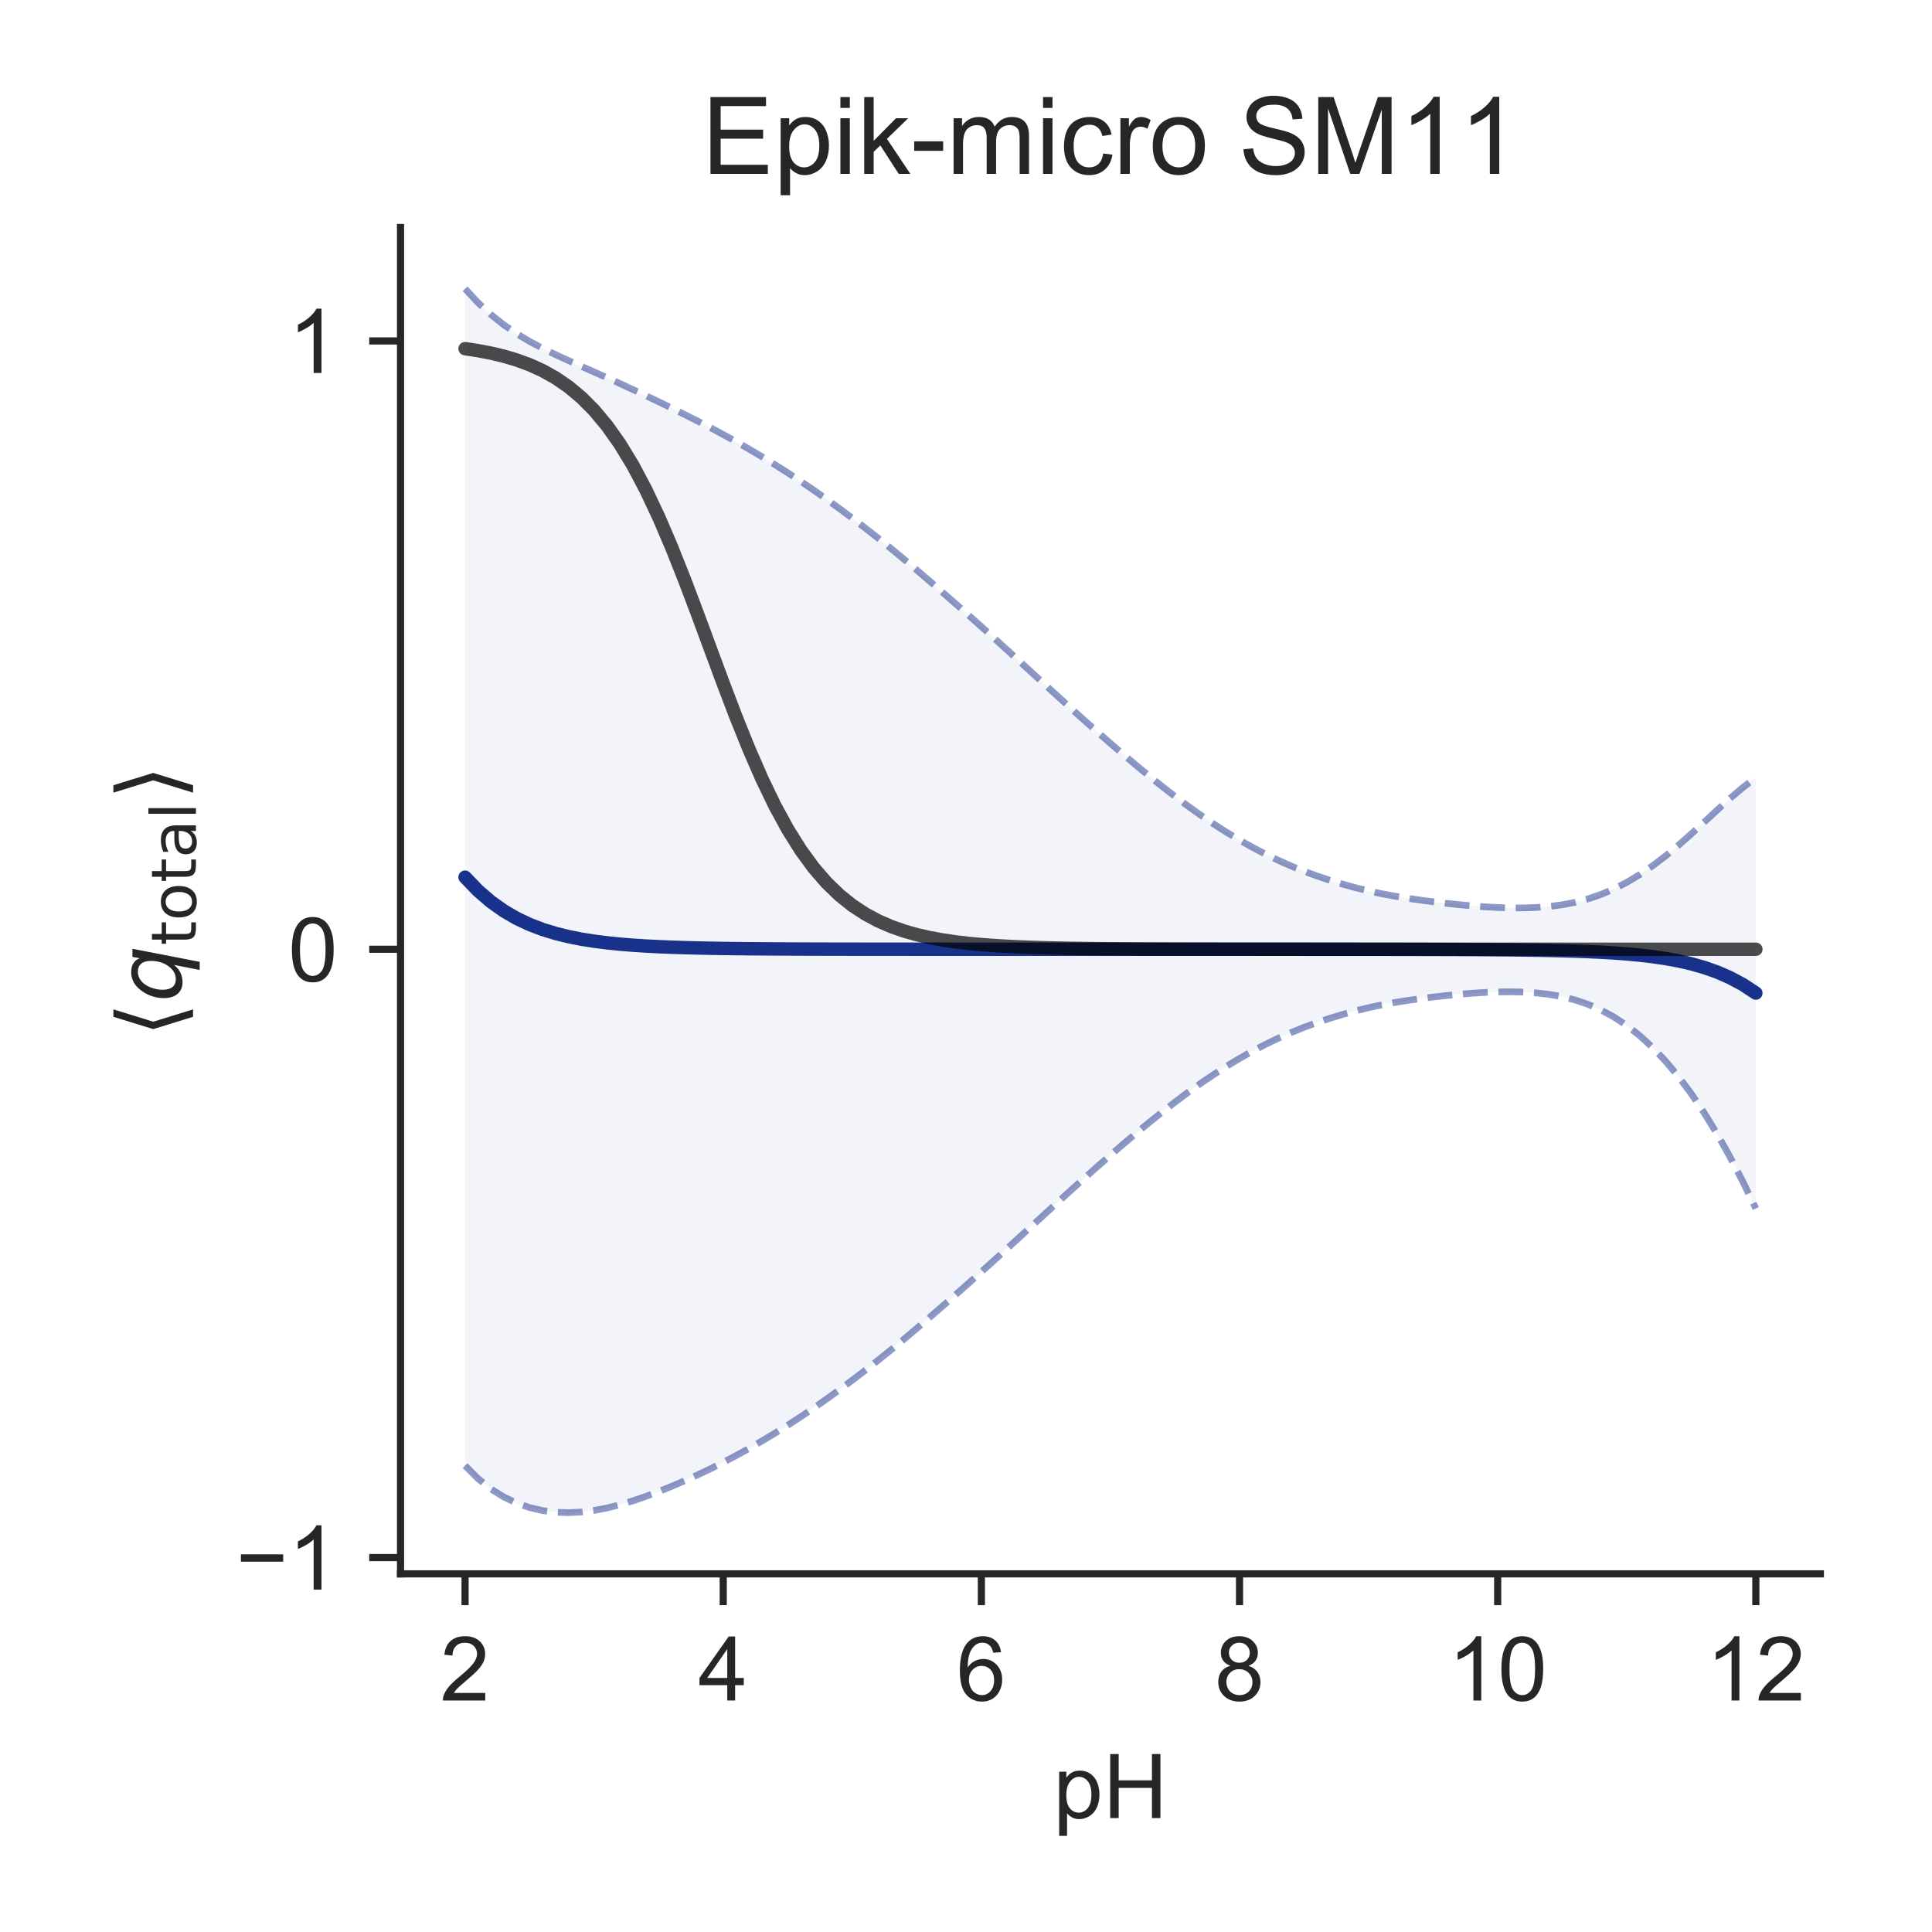 <?xml version="1.0" encoding="utf-8" standalone="no"?>
<!DOCTYPE svg PUBLIC "-//W3C//DTD SVG 1.1//EN"
  "http://www.w3.org/Graphics/SVG/1.1/DTD/svg11.dtd">
<!-- Created with matplotlib (http://matplotlib.org/) -->
<svg height="216pt" version="1.1" viewBox="0 0 216 216" width="216pt" xmlns="http://www.w3.org/2000/svg" xmlns:xlink="http://www.w3.org/1999/xlink">
 <defs>
  <style type="text/css">
*{stroke-linecap:butt;stroke-linejoin:round;}
  </style>
 </defs>
 <g id="figure_1">
  <g id="patch_1">
   <path d="M 0 216 
L 216 216 
L 216 0 
L 0 0 
z
" style="fill:#ffffff;"/>
  </g>
  <g id="axes_1">
   <g id="patch_2">
    <path d="M 44.78 175.96 
L 203.52 175.96 
L 203.52 25.44 
L 44.78 25.44 
z
" style="fill:#ffffff;"/>
   </g>
   <g id="matplotlib.axis_1">
    <g id="xtick_1">
     <g id="line2d_1">
      <defs>
       <path d="M 0 0 
L 0 3.5 
" id="m6c008191be" style="stroke:#262626;stroke-width:0.8;"/>
      </defs>
      <g>
       <use style="fill:#262626;stroke:#262626;stroke-width:0.8;" x="51.995" xlink:href="#m6c008191be" y="175.96"/>
      </g>
     </g>
     <g id="text_1">
      <!-- 2 -->
      <defs>
       <path d="M 50.344 8.453 
L 50.344 0 
L 3.031 0 
Q 2.938 3.172 4.047 6.109 
Q 5.859 10.938 9.828 15.625 
Q 13.812 20.312 21.344 26.469 
Q 33.016 36.031 37.109 41.625 
Q 41.219 47.219 41.219 52.203 
Q 41.219 57.422 37.469 61 
Q 33.734 64.594 27.734 64.594 
Q 21.391 64.594 17.578 60.781 
Q 13.766 56.984 13.719 50.25 
L 4.688 51.172 
Q 5.609 61.281 11.656 66.578 
Q 17.719 71.875 27.938 71.875 
Q 38.234 71.875 44.234 66.156 
Q 50.25 60.453 50.25 52 
Q 50.25 47.703 48.484 43.547 
Q 46.734 39.406 42.656 34.812 
Q 38.578 30.219 29.109 22.219 
Q 21.188 15.578 18.938 13.203 
Q 16.703 10.844 15.234 8.453 
z
" id="ArialMT-32"/>
      </defs>
      <g style="fill:#262626;" transform="translate(49.215 190.118)scale(0.1 -0.1)">
       <use xlink:href="#ArialMT-32"/>
      </g>
     </g>
    </g>
    <g id="xtick_2">
     <g id="line2d_2">
      <g>
       <use style="fill:#262626;stroke:#262626;stroke-width:0.8;" x="80.857" xlink:href="#m6c008191be" y="175.96"/>
      </g>
     </g>
     <g id="text_2">
      <!-- 4 -->
      <defs>
       <path d="M 32.328 0 
L 32.328 17.141 
L 1.266 17.141 
L 1.266 25.203 
L 33.938 71.578 
L 41.109 71.578 
L 41.109 25.203 
L 50.781 25.203 
L 50.781 17.141 
L 41.109 17.141 
L 41.109 0 
z
M 32.328 25.203 
L 32.328 57.469 
L 9.906 25.203 
z
" id="ArialMT-34"/>
      </defs>
      <g style="fill:#262626;" transform="translate(78.077 190.118)scale(0.1 -0.1)">
       <use xlink:href="#ArialMT-34"/>
      </g>
     </g>
    </g>
    <g id="xtick_3">
     <g id="line2d_3">
      <g>
       <use style="fill:#262626;stroke:#262626;stroke-width:0.8;" x="109.719" xlink:href="#m6c008191be" y="175.96"/>
      </g>
     </g>
     <g id="text_3">
      <!-- 6 -->
      <defs>
       <path d="M 49.75 54.047 
L 41.016 53.375 
Q 39.844 58.547 37.703 60.891 
Q 34.125 64.656 28.906 64.656 
Q 24.703 64.656 21.531 62.312 
Q 17.391 59.281 14.984 53.469 
Q 12.594 47.656 12.5 36.922 
Q 15.672 41.75 20.266 44.094 
Q 24.859 46.438 29.891 46.438 
Q 38.672 46.438 44.844 39.969 
Q 51.031 33.5 51.031 23.25 
Q 51.031 16.5 48.125 10.719 
Q 45.219 4.938 40.141 1.859 
Q 35.062 -1.219 28.609 -1.219 
Q 17.625 -1.219 10.688 6.859 
Q 3.766 14.938 3.766 33.5 
Q 3.766 54.25 11.422 63.672 
Q 18.109 71.875 29.438 71.875 
Q 37.891 71.875 43.281 67.141 
Q 48.688 62.406 49.75 54.047 
z
M 13.875 23.188 
Q 13.875 18.656 15.797 14.5 
Q 17.719 10.359 21.188 8.172 
Q 24.656 6 28.469 6 
Q 34.031 6 38.031 10.484 
Q 42.047 14.984 42.047 22.703 
Q 42.047 30.125 38.078 34.391 
Q 34.125 38.672 28.125 38.672 
Q 22.172 38.672 18.016 34.391 
Q 13.875 30.125 13.875 23.188 
z
" id="ArialMT-36"/>
      </defs>
      <g style="fill:#262626;" transform="translate(106.939 190.118)scale(0.1 -0.1)">
       <use xlink:href="#ArialMT-36"/>
      </g>
     </g>
    </g>
    <g id="xtick_4">
     <g id="line2d_4">
      <g>
       <use style="fill:#262626;stroke:#262626;stroke-width:0.8;" x="138.581" xlink:href="#m6c008191be" y="175.96"/>
      </g>
     </g>
     <g id="text_4">
      <!-- 8 -->
      <defs>
       <path d="M 17.672 38.812 
Q 12.203 40.828 9.562 44.531 
Q 6.938 48.25 6.938 53.422 
Q 6.938 61.234 12.547 66.547 
Q 18.172 71.875 27.484 71.875 
Q 36.859 71.875 42.578 66.422 
Q 48.297 60.984 48.297 53.172 
Q 48.297 48.188 45.672 44.5 
Q 43.062 40.828 37.75 38.812 
Q 44.344 36.672 47.781 31.875 
Q 51.219 27.094 51.219 20.453 
Q 51.219 11.281 44.719 5.031 
Q 38.234 -1.219 27.641 -1.219 
Q 17.047 -1.219 10.547 5.047 
Q 4.047 11.328 4.047 20.703 
Q 4.047 27.688 7.594 32.391 
Q 11.141 37.109 17.672 38.812 
z
M 15.922 53.719 
Q 15.922 48.641 19.188 45.406 
Q 22.469 42.188 27.688 42.188 
Q 32.766 42.188 36.016 45.375 
Q 39.266 48.578 39.266 53.219 
Q 39.266 58.062 35.906 61.359 
Q 32.562 64.656 27.594 64.656 
Q 22.562 64.656 19.234 61.422 
Q 15.922 58.203 15.922 53.719 
z
M 13.094 20.656 
Q 13.094 16.891 14.875 13.375 
Q 16.656 9.859 20.172 7.922 
Q 23.688 6 27.734 6 
Q 34.031 6 38.125 10.047 
Q 42.234 14.109 42.234 20.359 
Q 42.234 26.703 38.016 30.859 
Q 33.797 35.016 27.438 35.016 
Q 21.234 35.016 17.156 30.906 
Q 13.094 26.812 13.094 20.656 
z
" id="ArialMT-38"/>
      </defs>
      <g style="fill:#262626;" transform="translate(135.8 190.118)scale(0.1 -0.1)">
       <use xlink:href="#ArialMT-38"/>
      </g>
     </g>
    </g>
    <g id="xtick_5">
     <g id="line2d_5">
      <g>
       <use style="fill:#262626;stroke:#262626;stroke-width:0.8;" x="167.443" xlink:href="#m6c008191be" y="175.96"/>
      </g>
     </g>
     <g id="text_5">
      <!-- 10 -->
      <defs>
       <path d="M 37.25 0 
L 28.469 0 
L 28.469 56 
Q 25.297 52.984 20.141 49.953 
Q 14.984 46.922 10.891 45.406 
L 10.891 53.906 
Q 18.266 57.375 23.781 62.297 
Q 29.297 67.234 31.594 71.875 
L 37.25 71.875 
z
" id="ArialMT-31"/>
       <path d="M 4.156 35.297 
Q 4.156 48 6.766 55.734 
Q 9.375 63.484 14.516 67.672 
Q 19.672 71.875 27.484 71.875 
Q 33.25 71.875 37.594 69.547 
Q 41.938 67.234 44.766 62.859 
Q 47.609 58.5 49.219 52.219 
Q 50.828 45.953 50.828 35.297 
Q 50.828 22.703 48.234 14.969 
Q 45.656 7.234 40.5 3 
Q 35.359 -1.219 27.484 -1.219 
Q 17.141 -1.219 11.234 6.203 
Q 4.156 15.141 4.156 35.297 
z
M 13.188 35.297 
Q 13.188 17.672 17.312 11.828 
Q 21.438 6 27.484 6 
Q 33.547 6 37.672 11.859 
Q 41.797 17.719 41.797 35.297 
Q 41.797 52.984 37.672 58.781 
Q 33.547 64.594 27.391 64.594 
Q 21.344 64.594 17.719 59.469 
Q 13.188 52.938 13.188 35.297 
z
" id="ArialMT-30"/>
      </defs>
      <g style="fill:#262626;" transform="translate(161.882 190.118)scale(0.1 -0.1)">
       <use xlink:href="#ArialMT-31"/>
       <use x="55.615" xlink:href="#ArialMT-30"/>
      </g>
     </g>
    </g>
    <g id="xtick_6">
     <g id="line2d_6">
      <g>
       <use style="fill:#262626;stroke:#262626;stroke-width:0.8;" x="196.305" xlink:href="#m6c008191be" y="175.96"/>
      </g>
     </g>
     <g id="text_6">
      <!-- 12 -->
      <g style="fill:#262626;" transform="translate(190.744 190.118)scale(0.1 -0.1)">
       <use xlink:href="#ArialMT-31"/>
       <use x="55.615" xlink:href="#ArialMT-32"/>
      </g>
     </g>
    </g>
    <g id="text_7">
     <!-- pH -->
     <defs>
      <path d="M 6.594 -19.875 
L 6.594 51.859 
L 14.594 51.859 
L 14.594 45.125 
Q 17.438 49.078 21 51.047 
Q 24.562 53.031 29.641 53.031 
Q 36.281 53.031 41.359 49.609 
Q 46.438 46.188 49.016 39.953 
Q 51.609 33.734 51.609 26.312 
Q 51.609 18.359 48.75 11.984 
Q 45.906 5.609 40.453 2.219 
Q 35.016 -1.172 29 -1.172 
Q 24.609 -1.172 21.109 0.688 
Q 17.625 2.547 15.375 5.375 
L 15.375 -19.875 
z
M 14.547 25.641 
Q 14.547 15.625 18.594 10.844 
Q 22.656 6.062 28.422 6.062 
Q 34.281 6.062 38.453 11.016 
Q 42.625 15.969 42.625 26.375 
Q 42.625 36.281 38.547 41.203 
Q 34.469 46.141 28.812 46.141 
Q 23.188 46.141 18.859 40.891 
Q 14.547 35.641 14.547 25.641 
z
" id="ArialMT-70"/>
      <path d="M 8.016 0 
L 8.016 71.578 
L 17.484 71.578 
L 17.484 42.188 
L 54.688 42.188 
L 54.688 71.578 
L 64.156 71.578 
L 64.156 0 
L 54.688 0 
L 54.688 33.734 
L 17.484 33.734 
L 17.484 0 
z
" id="ArialMT-48"/>
     </defs>
     <g style="fill:#262626;" transform="translate(117.759 203.263)scale(0.1 -0.1)">
      <use xlink:href="#ArialMT-70"/>
      <use x="55.615" xlink:href="#ArialMT-48"/>
     </g>
    </g>
   </g>
   <g id="matplotlib.axis_2">
    <g id="ytick_1">
     <g id="line2d_7">
      <defs>
       <path d="M 0 0 
L -3.5 0 
" id="mae4eac2dbb" style="stroke:#262626;stroke-width:0.8;"/>
      </defs>
      <g>
       <use style="fill:#262626;stroke:#262626;stroke-width:0.8;" x="44.78" xlink:href="#mae4eac2dbb" y="174.14"/>
      </g>
     </g>
     <g id="text_8">
      <!-- −1 -->
      <defs>
       <path d="M 52.828 31.203 
L 5.562 31.203 
L 5.562 39.406 
L 52.828 39.406 
z
" id="ArialMT-2212"/>
      </defs>
      <g style="fill:#262626;" transform="translate(26.378 177.718)scale(0.1 -0.1)">
       <use xlink:href="#ArialMT-2212"/>
       <use x="58.398" xlink:href="#ArialMT-31"/>
      </g>
     </g>
    </g>
    <g id="ytick_2">
     <g id="line2d_8">
      <g>
       <use style="fill:#262626;stroke:#262626;stroke-width:0.8;" x="44.78" xlink:href="#mae4eac2dbb" y="106.128"/>
      </g>
     </g>
     <g id="text_9">
      <!-- 0 -->
      <g style="fill:#262626;" transform="translate(32.219 109.707)scale(0.1 -0.1)">
       <use xlink:href="#ArialMT-30"/>
      </g>
     </g>
    </g>
    <g id="ytick_3">
     <g id="line2d_9">
      <g>
       <use style="fill:#262626;stroke:#262626;stroke-width:0.8;" x="44.78" xlink:href="#mae4eac2dbb" y="38.116"/>
      </g>
     </g>
     <g id="text_10">
      <!-- 1 -->
      <g style="fill:#262626;" transform="translate(32.219 41.695)scale(0.1 -0.1)">
       <use xlink:href="#ArialMT-31"/>
      </g>
     </g>
    </g>
    <g id="text_11">
     <!-- $\langle q_\mathsf{total} \rangle$ -->
     <defs>
      <path d="M 8.938 31.344 
L 22.703 75.875 
L 31 75.875 
L 17.234 31.344 
L 31 -13.188 
L 22.703 -13.188 
z
" id="DejaVuSans-27e8"/>
      <path d="M 41.703 8.203 
Q 38.094 3.469 33.172 1.016 
Q 28.266 -1.422 22.312 -1.422 
Q 14.016 -1.422 9.297 4.172 
Q 4.594 9.766 4.594 19.578 
Q 4.594 27.484 7.5 34.859 
Q 10.406 42.234 15.828 48.094 
Q 19.344 51.906 23.906 53.953 
Q 28.469 56 33.5 56 
Q 39.547 56 43.453 53.609 
Q 47.359 51.219 49.125 46.391 
L 50.688 54.594 
L 59.719 54.594 
L 45.125 -20.609 
L 36.078 -20.609 
z
M 13.922 20.906 
Q 13.922 13.672 16.938 9.891 
Q 19.969 6.109 25.688 6.109 
Q 34.188 6.109 40.188 14.234 
Q 46.188 22.359 46.188 33.984 
Q 46.188 41.016 43.078 44.75 
Q 39.984 48.484 34.188 48.484 
Q 29.938 48.484 26.312 46.5 
Q 22.703 44.531 20.016 40.719 
Q 17.188 36.719 15.547 31.344 
Q 13.922 25.984 13.922 20.906 
z
" id="DejaVuSans-Oblique-71"/>
      <path d="M 18.312 70.219 
L 18.312 54.688 
L 36.812 54.688 
L 36.812 47.703 
L 18.312 47.703 
L 18.312 18.016 
Q 18.312 11.328 20.141 9.422 
Q 21.969 7.516 27.594 7.516 
L 36.812 7.516 
L 36.812 0 
L 27.594 0 
Q 17.188 0 13.234 3.875 
Q 9.281 7.766 9.281 18.016 
L 9.281 47.703 
L 2.688 47.703 
L 2.688 54.688 
L 9.281 54.688 
L 9.281 70.219 
z
" id="DejaVuSans-74"/>
      <path d="M 30.609 48.391 
Q 23.391 48.391 19.188 42.75 
Q 14.984 37.109 14.984 27.297 
Q 14.984 17.484 19.156 11.844 
Q 23.344 6.203 30.609 6.203 
Q 37.797 6.203 41.984 11.859 
Q 46.188 17.531 46.188 27.297 
Q 46.188 37.016 41.984 42.703 
Q 37.797 48.391 30.609 48.391 
z
M 30.609 56 
Q 42.328 56 49.016 48.375 
Q 55.719 40.766 55.719 27.297 
Q 55.719 13.875 49.016 6.219 
Q 42.328 -1.422 30.609 -1.422 
Q 18.844 -1.422 12.172 6.219 
Q 5.516 13.875 5.516 27.297 
Q 5.516 40.766 12.172 48.375 
Q 18.844 56 30.609 56 
z
" id="DejaVuSans-6f"/>
      <path d="M 34.281 27.484 
Q 23.391 27.484 19.188 25 
Q 14.984 22.516 14.984 16.5 
Q 14.984 11.719 18.141 8.906 
Q 21.297 6.109 26.703 6.109 
Q 34.188 6.109 38.703 11.406 
Q 43.219 16.703 43.219 25.484 
L 43.219 27.484 
z
M 52.203 31.203 
L 52.203 0 
L 43.219 0 
L 43.219 8.297 
Q 40.141 3.328 35.547 0.953 
Q 30.953 -1.422 24.312 -1.422 
Q 15.922 -1.422 10.953 3.297 
Q 6 8.016 6 15.922 
Q 6 25.141 12.172 29.828 
Q 18.359 34.516 30.609 34.516 
L 43.219 34.516 
L 43.219 35.406 
Q 43.219 41.609 39.141 45 
Q 35.062 48.391 27.688 48.391 
Q 23 48.391 18.547 47.266 
Q 14.109 46.141 10.016 43.891 
L 10.016 52.203 
Q 14.938 54.109 19.578 55.047 
Q 24.219 56 28.609 56 
Q 40.484 56 46.344 49.844 
Q 52.203 43.703 52.203 31.203 
z
" id="DejaVuSans-61"/>
      <path d="M 9.422 75.984 
L 18.406 75.984 
L 18.406 0 
L 9.422 0 
z
" id="DejaVuSans-6c"/>
      <path d="M 30.078 31.344 
L 16.312 -13.188 
L 8.016 -13.188 
L 21.781 31.344 
L 8.016 75.875 
L 16.312 75.875 
z
" id="DejaVuSans-27e9"/>
     </defs>
     <g style="fill:#262626;" transform="translate(20.278 115.95)rotate(-90)scale(0.1 -0.1)">
      <use transform="translate(0 0.125)" xlink:href="#DejaVuSans-27e8"/>
      <use transform="translate(39.014 0.125)" xlink:href="#DejaVuSans-Oblique-71"/>
      <use transform="translate(102.49 -16.281)scale(0.7)" xlink:href="#DejaVuSans-74"/>
      <use transform="translate(129.937 -16.281)scale(0.7)" xlink:href="#DejaVuSans-6f"/>
      <use transform="translate(172.764 -16.281)scale(0.7)" xlink:href="#DejaVuSans-74"/>
      <use transform="translate(200.21 -16.281)scale(0.7)" xlink:href="#DejaVuSans-61"/>
      <use transform="translate(243.105 -16.281)scale(0.7)" xlink:href="#DejaVuSans-6c"/>
      <use transform="translate(265.288 0.125)" xlink:href="#DejaVuSans-27e9"/>
     </g>
    </g>
   </g>
   <g id="PolyCollection_1">
    <defs>
     <path d="M 51.995 -183.718 
L 51.995 -52.141 
L 53.439 -50.693 
L 54.882 -49.538 
L 56.325 -48.636 
L 57.768 -47.95 
L 59.211 -47.451 
L 60.654 -47.117 
L 62.097 -46.932 
L 63.54 -46.882 
L 64.983 -46.953 
L 66.426 -47.133 
L 67.869 -47.409 
L 69.313 -47.771 
L 70.756 -48.205 
L 72.199 -48.698 
L 73.642 -49.241 
L 75.085 -49.824 
L 76.528 -50.443 
L 77.971 -51.096 
L 79.414 -51.783 
L 80.857 -52.507 
L 82.3 -53.268 
L 83.743 -54.066 
L 85.187 -54.899 
L 86.63 -55.764 
L 88.073 -56.663 
L 89.516 -57.599 
L 90.959 -58.572 
L 92.402 -59.581 
L 93.845 -60.623 
L 95.288 -61.694 
L 96.731 -62.794 
L 98.174 -63.924 
L 99.617 -65.085 
L 101.061 -66.275 
L 102.504 -67.491 
L 103.947 -68.728 
L 105.39 -69.98 
L 106.833 -71.244 
L 108.276 -72.52 
L 109.719 -73.808 
L 111.162 -75.108 
L 112.605 -76.419 
L 114.048 -77.738 
L 115.491 -79.06 
L 116.935 -80.383 
L 118.378 -81.701 
L 119.821 -83.01 
L 121.264 -84.308 
L 122.707 -85.591 
L 124.15 -86.856 
L 125.593 -88.099 
L 127.036 -89.317 
L 128.479 -90.507 
L 129.922 -91.663 
L 131.365 -92.782 
L 132.809 -93.86 
L 134.252 -94.89 
L 135.695 -95.87 
L 137.138 -96.796 
L 138.581 -97.665 
L 140.024 -98.477 
L 141.467 -99.23 
L 142.91 -99.927 
L 144.353 -100.564 
L 145.796 -101.146 
L 147.239 -101.674 
L 148.683 -102.154 
L 150.126 -102.592 
L 151.569 -102.989 
L 153.012 -103.342 
L 154.455 -103.65 
L 155.898 -103.915 
L 157.341 -104.146 
L 158.784 -104.349 
L 160.227 -104.531 
L 161.67 -104.693 
L 163.113 -104.835 
L 164.557 -104.953 
L 166 -105.044 
L 167.443 -105.101 
L 168.886 -105.117 
L 170.329 -105.085 
L 171.772 -104.991 
L 173.215 -104.824 
L 174.658 -104.567 
L 176.101 -104.202 
L 177.544 -103.714 
L 178.987 -103.086 
L 180.431 -102.302 
L 181.874 -101.349 
L 183.317 -100.215 
L 184.76 -98.893 
L 186.203 -97.372 
L 187.646 -95.648 
L 189.089 -93.717 
L 190.532 -91.576 
L 191.975 -89.223 
L 193.418 -86.658 
L 194.861 -83.879 
L 196.305 -80.885 
L 196.305 -129.06 
L 196.305 -129.06 
L 194.861 -127.965 
L 193.418 -126.735 
L 191.975 -125.427 
L 190.532 -124.091 
L 189.089 -122.768 
L 187.646 -121.494 
L 186.203 -120.297 
L 184.76 -119.198 
L 183.317 -118.212 
L 181.874 -117.348 
L 180.431 -116.609 
L 178.987 -115.995 
L 177.544 -115.503 
L 176.101 -115.123 
L 174.658 -114.844 
L 173.215 -114.655 
L 171.772 -114.542 
L 170.329 -114.492 
L 168.886 -114.494 
L 167.443 -114.538 
L 166 -114.616 
L 164.557 -114.724 
L 163.113 -114.856 
L 161.67 -115.009 
L 160.227 -115.18 
L 158.784 -115.369 
L 157.341 -115.577 
L 155.898 -115.812 
L 154.455 -116.081 
L 153.012 -116.392 
L 151.569 -116.747 
L 150.126 -117.145 
L 148.683 -117.584 
L 147.239 -118.066 
L 145.796 -118.595 
L 144.353 -119.177 
L 142.91 -119.815 
L 141.467 -120.512 
L 140.024 -121.266 
L 138.581 -122.078 
L 137.138 -122.947 
L 135.695 -123.873 
L 134.252 -124.853 
L 132.809 -125.884 
L 131.365 -126.961 
L 129.922 -128.081 
L 128.479 -129.237 
L 127.036 -130.427 
L 125.593 -131.645 
L 124.15 -132.888 
L 122.707 -134.153 
L 121.264 -135.436 
L 119.821 -136.734 
L 118.378 -138.044 
L 116.935 -139.362 
L 115.491 -140.684 
L 114.048 -142.007 
L 112.605 -143.326 
L 111.162 -144.638 
L 109.719 -145.938 
L 108.276 -147.226 
L 106.833 -148.503 
L 105.39 -149.767 
L 103.947 -151.02 
L 102.504 -152.259 
L 101.061 -153.476 
L 99.617 -154.668 
L 98.174 -155.831 
L 96.731 -156.964 
L 95.288 -158.068 
L 93.845 -159.144 
L 92.402 -160.192 
L 90.959 -161.208 
L 89.516 -162.191 
L 88.073 -163.138 
L 86.63 -164.053 
L 85.187 -164.937 
L 83.743 -165.793 
L 82.3 -166.621 
L 80.857 -167.419 
L 79.414 -168.19 
L 77.971 -168.936 
L 76.528 -169.663 
L 75.085 -170.376 
L 73.642 -171.078 
L 72.199 -171.768 
L 70.756 -172.447 
L 69.313 -173.114 
L 67.869 -173.768 
L 66.426 -174.411 
L 64.983 -175.049 
L 63.54 -175.693 
L 62.097 -176.357 
L 60.654 -177.061 
L 59.211 -177.829 
L 57.768 -178.692 
L 56.325 -179.681 
L 54.882 -180.829 
L 53.439 -182.164 
L 51.995 -183.718 
z
" id="m569d8a4f42" style="stroke:#ffffff;stroke-opacity:0.05;"/>
    </defs>
    <g clip-path="url(#pcb98db9626)">
     <use style="fill:#001c7f;fill-opacity:0.05;stroke:#ffffff;stroke-opacity:0.05;" x="0" xlink:href="#m569d8a4f42" y="216"/>
    </g>
   </g>
   <g id="line2d_10">
    <path clip-path="url(#pcb98db9626)" d="M 51.995 98.071 
L 53.439 99.571 
L 54.882 100.816 
L 56.325 101.841 
L 57.768 102.679 
L 59.211 103.36 
L 60.654 103.911 
L 62.097 104.355 
L 63.54 104.713 
L 64.983 104.999 
L 66.426 105.228 
L 67.869 105.411 
L 69.313 105.557 
L 70.756 105.674 
L 72.199 105.767 
L 73.642 105.841 
L 75.085 105.9 
L 76.528 105.947 
L 77.971 105.984 
L 79.414 106.013 
L 80.857 106.037 
L 82.3 106.056 
L 83.743 106.071 
L 85.187 106.082 
L 86.63 106.092 
L 88.073 106.099 
L 89.516 106.105 
L 90.959 106.11 
L 92.402 106.114 
L 93.845 106.117 
L 95.288 106.119 
L 96.731 106.121 
L 98.174 106.122 
L 99.617 106.123 
L 101.061 106.124 
L 102.504 106.125 
L 103.947 106.126 
L 105.39 106.126 
L 106.833 106.127 
L 108.276 106.127 
L 109.719 106.127 
L 111.162 106.127 
L 112.605 106.127 
L 114.048 106.128 
L 115.491 106.128 
L 116.935 106.128 
L 118.378 106.128 
L 119.821 106.128 
L 121.264 106.128 
L 122.707 106.128 
L 124.15 106.128 
L 125.593 106.128 
L 127.036 106.128 
L 128.479 106.128 
L 129.922 106.128 
L 131.365 106.128 
L 132.809 106.128 
L 134.252 106.128 
L 135.695 106.128 
L 137.138 106.128 
L 138.581 106.129 
L 140.024 106.129 
L 141.467 106.129 
L 142.91 106.129 
L 144.353 106.129 
L 145.796 106.13 
L 147.239 106.13 
L 148.683 106.131 
L 150.126 106.131 
L 151.569 106.132 
L 153.012 106.133 
L 154.455 106.135 
L 155.898 106.136 
L 157.341 106.139 
L 158.784 106.141 
L 160.227 106.145 
L 161.67 106.149 
L 163.113 106.154 
L 164.557 106.161 
L 166 106.17 
L 167.443 106.181 
L 168.886 106.194 
L 170.329 106.212 
L 171.772 106.233 
L 173.215 106.26 
L 174.658 106.295 
L 176.101 106.338 
L 177.544 106.392 
L 178.987 106.459 
L 180.431 106.545 
L 181.874 106.652 
L 183.317 106.786 
L 184.76 106.955 
L 186.203 107.165 
L 187.646 107.429 
L 189.089 107.757 
L 190.532 108.167 
L 191.975 108.675 
L 193.418 109.304 
L 194.861 110.078 
L 196.305 111.027 
" style="fill:none;opacity:0.9;stroke:#001c7f;stroke-linecap:round;stroke-width:1.5;"/>
   </g>
   <g id="line2d_11">
    <path clip-path="url(#pcb98db9626)" d="M 51.995 38.981 
L 53.439 39.202 
L 54.882 39.477 
L 56.325 39.821 
L 57.768 40.248 
L 59.211 40.779 
L 60.654 41.434 
L 62.097 42.241 
L 63.54 43.229 
L 64.983 44.43 
L 66.426 45.878 
L 67.869 47.607 
L 69.313 49.648 
L 70.756 52.023 
L 72.199 54.744 
L 73.642 57.803 
L 75.085 61.172 
L 76.528 64.8 
L 77.971 68.611 
L 79.414 72.514 
L 80.857 76.406 
L 82.3 80.187 
L 83.743 83.769 
L 85.187 87.079 
L 86.63 90.072 
L 88.073 92.724 
L 89.516 95.031 
L 90.959 97.007 
L 92.402 98.677 
L 93.845 100.073 
L 95.288 101.229 
L 96.731 102.178 
L 98.174 102.952 
L 99.617 103.581 
L 101.061 104.089 
L 102.504 104.499 
L 103.947 104.827 
L 105.39 105.091 
L 106.833 105.301 
L 108.276 105.47 
L 109.719 105.604 
L 111.162 105.711 
L 112.605 105.797 
L 114.048 105.864 
L 115.491 105.918 
L 116.935 105.961 
L 118.378 105.996 
L 119.821 106.023 
L 121.264 106.044 
L 122.707 106.062 
L 124.15 106.075 
L 125.593 106.086 
L 127.036 106.095 
L 128.479 106.102 
L 129.922 106.107 
L 131.365 106.111 
L 132.809 106.115 
L 134.252 106.117 
L 135.695 106.12 
L 137.138 106.121 
L 138.581 106.123 
L 140.024 106.124 
L 141.467 106.125 
L 142.91 106.125 
L 144.353 106.126 
L 145.796 106.126 
L 147.239 106.127 
L 148.683 106.127 
L 150.126 106.127 
L 151.569 106.127 
L 153.012 106.127 
L 154.455 106.128 
L 155.898 106.128 
L 157.341 106.128 
L 158.784 106.128 
L 160.227 106.128 
L 161.67 106.128 
L 163.113 106.128 
L 164.557 106.128 
L 166 106.128 
L 167.443 106.128 
L 168.886 106.128 
L 170.329 106.128 
L 171.772 106.128 
L 173.215 106.128 
L 174.658 106.128 
L 176.101 106.128 
L 177.544 106.128 
L 178.987 106.128 
L 180.431 106.128 
L 181.874 106.128 
L 183.317 106.128 
L 184.76 106.128 
L 186.203 106.128 
L 187.646 106.128 
L 189.089 106.128 
L 190.532 106.128 
L 191.975 106.128 
L 193.418 106.128 
L 194.861 106.128 
L 196.305 106.128 
" style="fill:none;opacity:0.7;stroke:#000000;stroke-linecap:round;stroke-width:1.5;"/>
   </g>
   <g id="line2d_12">
    <path clip-path="url(#pcb98db9626)" d="M 51.995 32.282 
L 53.439 33.836 
L 54.882 35.171 
L 56.325 36.319 
L 57.768 37.308 
L 59.211 38.171 
L 60.654 38.939 
L 62.097 39.643 
L 63.54 40.307 
L 64.983 40.951 
L 66.426 41.589 
L 67.869 42.232 
L 69.313 42.886 
L 70.756 43.553 
L 72.199 44.232 
L 73.642 44.922 
L 75.085 45.624 
L 76.528 46.337 
L 77.971 47.064 
L 79.414 47.81 
L 80.857 48.581 
L 82.3 49.379 
L 83.743 50.207 
L 85.187 51.063 
L 86.63 51.947 
L 88.073 52.862 
L 89.516 53.809 
L 90.959 54.792 
L 92.402 55.808 
L 93.845 56.856 
L 95.288 57.932 
L 96.731 59.036 
L 98.174 60.169 
L 99.617 61.332 
L 101.061 62.524 
L 102.504 63.741 
L 103.947 64.98 
L 105.39 66.233 
L 106.833 67.497 
L 108.276 68.774 
L 109.719 70.062 
L 111.162 71.362 
L 112.605 72.674 
L 114.048 73.993 
L 115.491 75.316 
L 116.935 76.638 
L 118.378 77.956 
L 119.821 79.266 
L 121.264 80.564 
L 122.707 81.847 
L 124.15 83.112 
L 125.593 84.355 
L 127.036 85.573 
L 128.479 86.763 
L 129.922 87.919 
L 131.365 89.039 
L 132.809 90.116 
L 134.252 91.147 
L 135.695 92.127 
L 137.138 93.053 
L 138.581 93.922 
L 140.024 94.734 
L 141.467 95.488 
L 142.91 96.185 
L 144.353 96.823 
L 145.796 97.405 
L 147.239 97.934 
L 148.683 98.416 
L 150.126 98.855 
L 151.569 99.253 
L 153.012 99.608 
L 154.455 99.919 
L 155.898 100.188 
L 157.341 100.423 
L 158.784 100.631 
L 160.227 100.82 
L 161.67 100.991 
L 163.113 101.144 
L 164.557 101.276 
L 166 101.384 
L 167.443 101.462 
L 168.886 101.506 
L 170.329 101.508 
L 171.772 101.458 
L 173.215 101.345 
L 174.658 101.156 
L 176.101 100.877 
L 177.544 100.497 
L 178.987 100.005 
L 180.431 99.391 
L 181.874 98.652 
L 183.317 97.788 
L 184.76 96.802 
L 186.203 95.703 
L 187.646 94.506 
L 189.089 93.232 
L 190.532 91.909 
L 191.975 90.573 
L 193.418 89.265 
L 194.861 88.035 
L 196.305 86.94 
" style="fill:none;opacity:0.45;stroke:#001c7f;stroke-dasharray:2.775,1.2;stroke-dashoffset:0;stroke-width:0.75;"/>
   </g>
   <g id="line2d_13">
    <path clip-path="url(#pcb98db9626)" d="M 51.995 163.859 
L 53.439 165.307 
L 54.882 166.462 
L 56.325 167.364 
L 57.768 168.05 
L 59.211 168.549 
L 60.654 168.883 
L 62.097 169.068 
L 63.54 169.118 
L 64.983 169.047 
L 66.426 168.867 
L 67.869 168.591 
L 69.313 168.229 
L 70.756 167.795 
L 72.199 167.302 
L 73.642 166.759 
L 75.085 166.176 
L 76.528 165.557 
L 77.971 164.904 
L 79.414 164.217 
L 80.857 163.493 
L 82.3 162.732 
L 83.743 161.934 
L 85.187 161.101 
L 86.63 160.236 
L 88.073 159.337 
L 89.516 158.401 
L 90.959 157.428 
L 92.402 156.419 
L 93.845 155.377 
L 95.288 154.306 
L 96.731 153.206 
L 98.174 152.076 
L 99.617 150.915 
L 101.061 149.725 
L 102.504 148.509 
L 103.947 147.272 
L 105.39 146.02 
L 106.833 144.756 
L 108.276 143.48 
L 109.719 142.192 
L 111.162 140.892 
L 112.605 139.581 
L 114.048 138.262 
L 115.491 136.94 
L 116.935 135.617 
L 118.378 134.299 
L 119.821 132.99 
L 121.264 131.692 
L 122.707 130.409 
L 124.15 129.144 
L 125.593 127.901 
L 127.036 126.683 
L 128.479 125.493 
L 129.922 124.337 
L 131.365 123.218 
L 132.809 122.14 
L 134.252 121.11 
L 135.695 120.13 
L 137.138 119.204 
L 138.581 118.335 
L 140.024 117.523 
L 141.467 116.77 
L 142.91 116.073 
L 144.353 115.436 
L 145.796 114.854 
L 147.239 114.326 
L 148.683 113.846 
L 150.126 113.408 
L 151.569 113.011 
L 153.012 112.658 
L 154.455 112.35 
L 155.898 112.085 
L 157.341 111.854 
L 158.784 111.651 
L 160.227 111.469 
L 161.67 111.307 
L 163.113 111.165 
L 164.557 111.047 
L 166 110.956 
L 167.443 110.899 
L 168.886 110.883 
L 170.329 110.915 
L 171.772 111.009 
L 173.215 111.176 
L 174.658 111.433 
L 176.101 111.798 
L 177.544 112.286 
L 178.987 112.914 
L 180.431 113.698 
L 181.874 114.651 
L 183.317 115.785 
L 184.76 117.107 
L 186.203 118.628 
L 187.646 120.352 
L 189.089 122.283 
L 190.532 124.424 
L 191.975 126.777 
L 193.418 129.342 
L 194.861 132.121 
L 196.305 135.115 
" style="fill:none;opacity:0.45;stroke:#001c7f;stroke-dasharray:2.775,1.2;stroke-dashoffset:0;stroke-width:0.75;"/>
   </g>
   <g id="patch_3">
    <path d="M 44.78 175.96 
L 44.78 25.44 
" style="fill:none;stroke:#262626;stroke-linecap:square;stroke-linejoin:miter;stroke-width:0.8;"/>
   </g>
   <g id="patch_4">
    <path d="M 44.78 175.96 
L 203.52 175.96 
" style="fill:none;stroke:#262626;stroke-linecap:square;stroke-linejoin:miter;stroke-width:0.8;"/>
   </g>
   <g id="text_12">
    <!-- Epik-micro SM11 -->
    <defs>
     <path d="M 7.906 0 
L 7.906 71.578 
L 59.672 71.578 
L 59.672 63.141 
L 17.391 63.141 
L 17.391 41.219 
L 56.984 41.219 
L 56.984 32.812 
L 17.391 32.812 
L 17.391 8.453 
L 61.328 8.453 
L 61.328 0 
z
" id="ArialMT-45"/>
     <path d="M 6.641 61.469 
L 6.641 71.578 
L 15.438 71.578 
L 15.438 61.469 
z
M 6.641 0 
L 6.641 51.859 
L 15.438 51.859 
L 15.438 0 
z
" id="ArialMT-69"/>
     <path d="M 6.641 0 
L 6.641 71.578 
L 15.438 71.578 
L 15.438 30.766 
L 36.234 51.859 
L 47.609 51.859 
L 27.781 32.625 
L 49.609 0 
L 38.766 0 
L 21.625 26.516 
L 15.438 20.562 
L 15.438 0 
z
" id="ArialMT-6b"/>
     <path d="M 3.172 21.484 
L 3.172 30.328 
L 30.172 30.328 
L 30.172 21.484 
z
" id="ArialMT-2d"/>
     <path d="M 6.594 0 
L 6.594 51.859 
L 14.453 51.859 
L 14.453 44.578 
Q 16.891 48.391 20.938 50.703 
Q 25 53.031 30.172 53.031 
Q 35.938 53.031 39.625 50.641 
Q 43.312 48.25 44.828 43.953 
Q 50.984 53.031 60.844 53.031 
Q 68.562 53.031 72.703 48.75 
Q 76.859 44.484 76.859 35.594 
L 76.859 0 
L 68.109 0 
L 68.109 32.672 
Q 68.109 37.938 67.25 40.25 
Q 66.406 42.578 64.156 43.984 
Q 61.922 45.406 58.891 45.406 
Q 53.422 45.406 49.797 41.766 
Q 46.188 38.141 46.188 30.125 
L 46.188 0 
L 37.406 0 
L 37.406 33.688 
Q 37.406 39.547 35.25 42.469 
Q 33.109 45.406 28.219 45.406 
Q 24.516 45.406 21.359 43.453 
Q 18.219 41.5 16.797 37.734 
Q 15.375 33.984 15.375 26.906 
L 15.375 0 
z
" id="ArialMT-6d"/>
     <path d="M 40.438 19 
L 49.078 17.875 
Q 47.656 8.938 41.812 3.875 
Q 35.984 -1.172 27.484 -1.172 
Q 16.844 -1.172 10.375 5.781 
Q 3.906 12.75 3.906 25.734 
Q 3.906 34.125 6.688 40.422 
Q 9.469 46.734 15.156 49.875 
Q 20.844 53.031 27.547 53.031 
Q 35.984 53.031 41.359 48.75 
Q 46.734 44.484 48.25 36.625 
L 39.703 35.297 
Q 38.484 40.531 35.375 43.156 
Q 32.281 45.797 27.875 45.797 
Q 21.234 45.797 17.078 41.031 
Q 12.938 36.281 12.938 25.984 
Q 12.938 15.531 16.938 10.797 
Q 20.953 6.062 27.391 6.062 
Q 32.562 6.062 36.031 9.234 
Q 39.5 12.406 40.438 19 
z
" id="ArialMT-63"/>
     <path d="M 6.5 0 
L 6.5 51.859 
L 14.406 51.859 
L 14.406 44 
Q 17.438 49.516 20 51.266 
Q 22.562 53.031 25.641 53.031 
Q 30.078 53.031 34.672 50.203 
L 31.641 42.047 
Q 28.422 43.953 25.203 43.953 
Q 22.312 43.953 20.016 42.219 
Q 17.719 40.484 16.75 37.406 
Q 15.281 32.719 15.281 27.156 
L 15.281 0 
z
" id="ArialMT-72"/>
     <path d="M 3.328 25.922 
Q 3.328 40.328 11.328 47.266 
Q 18.016 53.031 27.641 53.031 
Q 38.328 53.031 45.109 46.016 
Q 51.906 39.016 51.906 26.656 
Q 51.906 16.656 48.906 10.906 
Q 45.906 5.172 40.156 2 
Q 34.422 -1.172 27.641 -1.172 
Q 16.75 -1.172 10.031 5.812 
Q 3.328 12.797 3.328 25.922 
z
M 12.359 25.922 
Q 12.359 15.969 16.703 11.016 
Q 21.047 6.062 27.641 6.062 
Q 34.188 6.062 38.531 11.031 
Q 42.875 16.016 42.875 26.219 
Q 42.875 35.844 38.5 40.797 
Q 34.125 45.75 27.641 45.75 
Q 21.047 45.75 16.703 40.812 
Q 12.359 35.891 12.359 25.922 
z
" id="ArialMT-6f"/>
     <path id="ArialMT-20"/>
     <path d="M 4.5 23 
L 13.422 23.781 
Q 14.062 18.406 16.375 14.969 
Q 18.703 11.531 23.578 9.406 
Q 28.469 7.281 34.578 7.281 
Q 39.984 7.281 44.141 8.891 
Q 48.297 10.5 50.312 13.297 
Q 52.344 16.109 52.344 19.438 
Q 52.344 22.797 50.391 25.312 
Q 48.438 27.828 43.953 29.547 
Q 41.062 30.672 31.203 33.031 
Q 21.344 35.406 17.391 37.5 
Q 12.25 40.188 9.734 44.156 
Q 7.234 48.141 7.234 53.078 
Q 7.234 58.5 10.297 63.203 
Q 13.375 67.922 19.281 70.359 
Q 25.203 72.797 32.422 72.797 
Q 40.375 72.797 46.453 70.234 
Q 52.547 67.672 55.812 62.688 
Q 59.078 57.719 59.328 51.422 
L 50.25 50.734 
Q 49.516 57.516 45.281 60.984 
Q 41.062 64.453 32.812 64.453 
Q 24.219 64.453 20.281 61.297 
Q 16.359 58.156 16.359 53.719 
Q 16.359 49.859 19.141 47.359 
Q 21.875 44.875 33.422 42.266 
Q 44.969 39.656 49.266 37.703 
Q 55.516 34.812 58.484 30.391 
Q 61.469 25.984 61.469 20.219 
Q 61.469 14.5 58.203 9.438 
Q 54.938 4.391 48.797 1.578 
Q 42.672 -1.219 35.016 -1.219 
Q 25.297 -1.219 18.719 1.609 
Q 12.156 4.438 8.422 10.125 
Q 4.688 15.828 4.5 23 
z
" id="ArialMT-53"/>
     <path d="M 7.422 0 
L 7.422 71.578 
L 21.688 71.578 
L 38.625 20.906 
Q 40.969 13.812 42.047 10.297 
Q 43.266 14.203 45.844 21.781 
L 62.984 71.578 
L 75.734 71.578 
L 75.734 0 
L 66.609 0 
L 66.609 59.906 
L 45.797 0 
L 37.25 0 
L 16.547 60.938 
L 16.547 0 
z
" id="ArialMT-4d"/>
    </defs>
    <g style="fill:#262626;" transform="translate(78.482 19.44)scale(0.12 -0.12)">
     <use xlink:href="#ArialMT-45"/>
     <use x="66.699" xlink:href="#ArialMT-70"/>
     <use x="122.314" xlink:href="#ArialMT-69"/>
     <use x="144.531" xlink:href="#ArialMT-6b"/>
     <use x="194.531" xlink:href="#ArialMT-2d"/>
     <use x="227.832" xlink:href="#ArialMT-6d"/>
     <use x="311.133" xlink:href="#ArialMT-69"/>
     <use x="333.35" xlink:href="#ArialMT-63"/>
     <use x="383.35" xlink:href="#ArialMT-72"/>
     <use x="416.65" xlink:href="#ArialMT-6f"/>
     <use x="472.266" xlink:href="#ArialMT-20"/>
     <use x="500.049" xlink:href="#ArialMT-53"/>
     <use x="566.748" xlink:href="#ArialMT-4d"/>
     <use x="650.049" xlink:href="#ArialMT-31"/>
     <use x="705.555" xlink:href="#ArialMT-31"/>
    </g>
   </g>
  </g>
 </g>
 <defs>
  <clipPath id="pcb98db9626">
   <rect height="150.52" width="158.74" x="44.78" y="25.44"/>
  </clipPath>
 </defs>
</svg>

